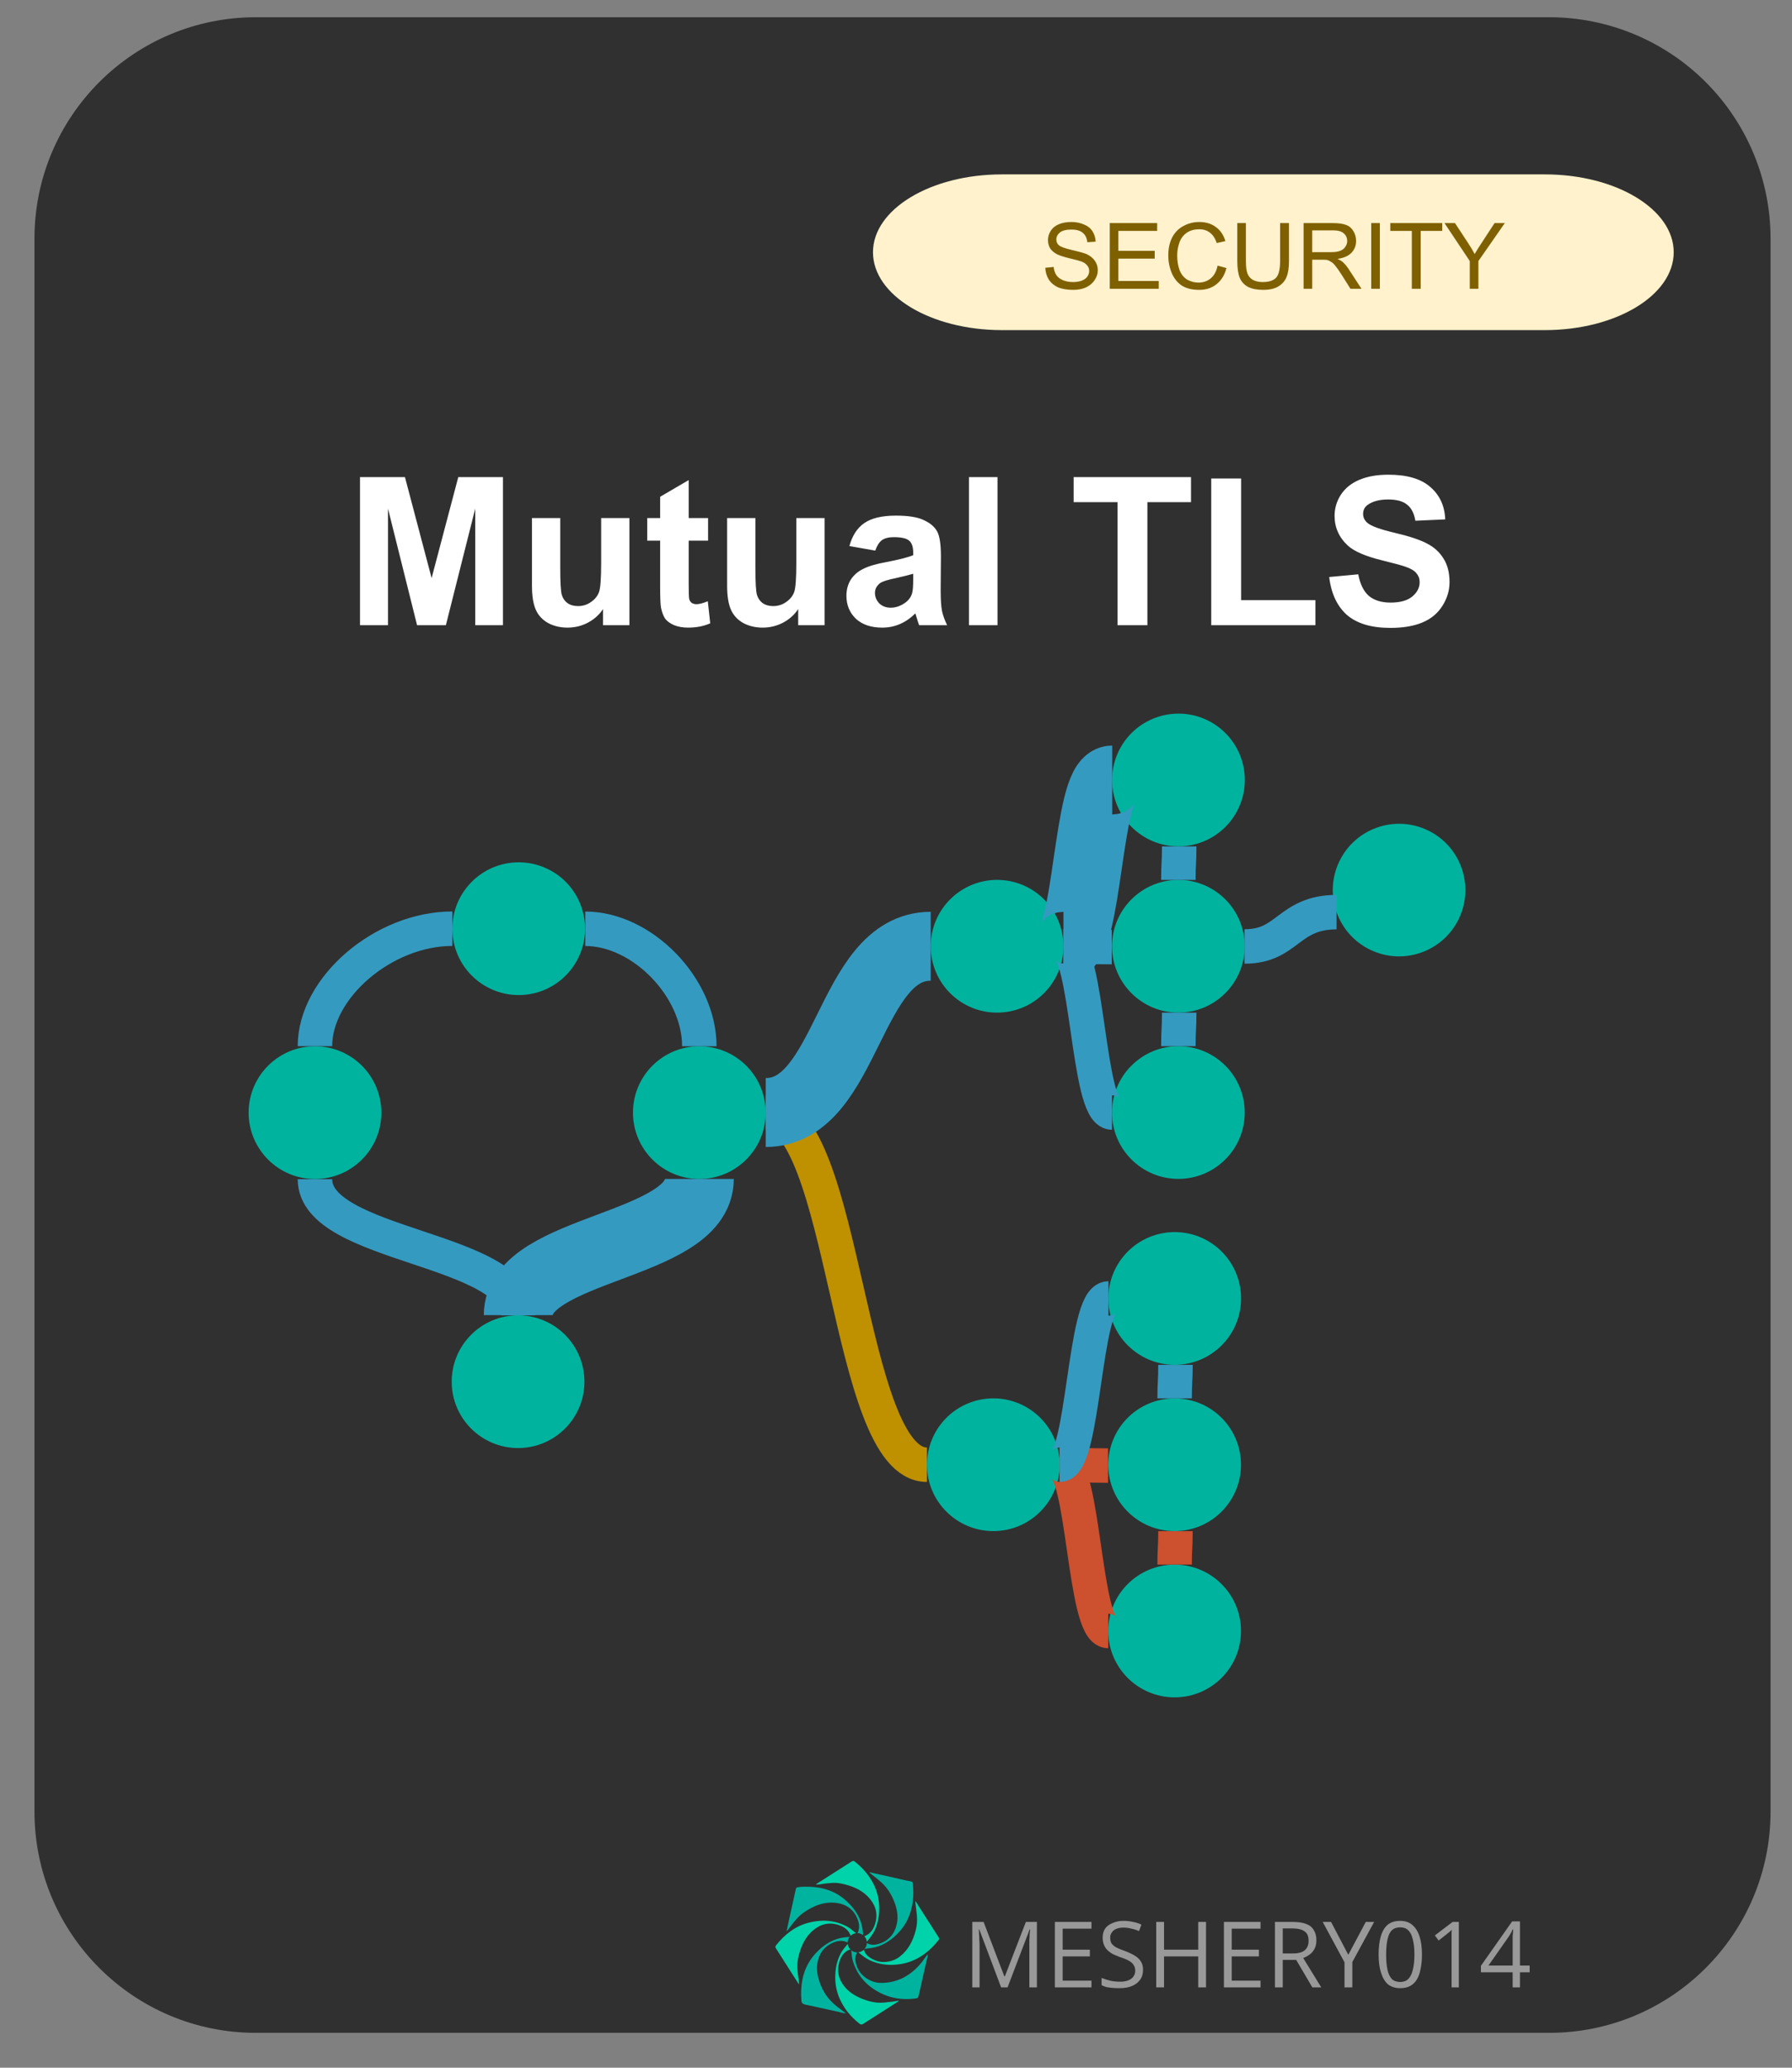 <svg width="104" height="120" viewBox="0 0 104 120" fill="none" xmlns="http://www.w3.org/2000/svg">
<rect x="0" y="0" width="104" height="120" fill="#808080" stroke="none"/>
<path fill-rule="evenodd" clip-rule="evenodd" d="M2 13.849C2 6.753 7.753 1 14.849 1H89.906C93.314 1 96.583 2.354 98.992 4.764C101.402 7.173 102.756 10.441 102.756 13.849V105.127C102.756 112.224 97.003 117.976 89.906 117.976H14.849C7.753 117.976 2 112.224 2 105.127V13.849Z" fill="#303030"/>
<path d="M20.893 36.283V27.69H23.502L25.049 33.549L26.596 27.69H29.189V36.283H27.58V29.518L25.877 36.283H24.205L22.518 29.518V36.283H20.893ZM34.998 36.283V35.346C34.779 35.679 34.482 35.945 34.107 36.143C33.743 36.33 33.352 36.424 32.935 36.424C32.519 36.424 32.144 36.336 31.811 36.158C31.477 35.971 31.238 35.711 31.092 35.377C30.946 35.044 30.873 34.586 30.873 34.002V30.065H32.514V32.924C32.514 33.799 32.545 34.336 32.607 34.533C32.67 34.731 32.779 34.888 32.935 35.002C33.102 35.117 33.305 35.174 33.545 35.174C33.826 35.174 34.076 35.096 34.295 34.94C34.524 34.783 34.68 34.591 34.764 34.362C34.847 34.132 34.889 33.575 34.889 32.69V30.065H36.529V36.283H34.998ZM41.094 30.065V31.377H39.969V33.877C39.969 34.388 39.979 34.684 40 34.768C40.021 34.851 40.068 34.924 40.141 34.987C40.224 35.039 40.318 35.065 40.422 35.065C40.578 35.065 40.797 35.007 41.078 34.893L41.219 36.174C40.844 36.341 40.411 36.424 39.922 36.424C39.63 36.424 39.365 36.377 39.125 36.283C38.885 36.179 38.708 36.049 38.594 35.893C38.49 35.726 38.411 35.513 38.359 35.252C38.328 35.054 38.312 34.664 38.312 34.08V31.377H37.562V30.065H38.312V28.83L39.969 27.862V30.065H41.094ZM46.324 36.283V35.346C46.105 35.679 45.809 35.945 45.434 36.143C45.069 36.33 44.678 36.424 44.262 36.424C43.845 36.424 43.47 36.336 43.137 36.158C42.803 35.971 42.564 35.711 42.418 35.377C42.272 35.044 42.199 34.586 42.199 34.002V30.065H43.84V32.924C43.84 33.799 43.871 34.336 43.934 34.533C43.996 34.731 44.105 34.888 44.262 35.002C44.428 35.117 44.632 35.174 44.871 35.174C45.152 35.174 45.402 35.096 45.621 34.94C45.85 34.783 46.007 34.591 46.09 34.362C46.173 34.132 46.215 33.575 46.215 32.69V30.065H47.855V36.283H46.324ZM50.795 31.955L49.295 31.69C49.462 31.086 49.748 30.643 50.154 30.362C50.571 30.07 51.185 29.924 51.998 29.924C52.727 29.924 53.269 30.013 53.623 30.19C53.988 30.356 54.243 30.575 54.389 30.846C54.535 31.106 54.607 31.596 54.607 32.315L54.592 34.237C54.592 34.789 54.618 35.195 54.67 35.455C54.722 35.705 54.821 35.981 54.967 36.283H53.342C53.3 36.169 53.248 36.007 53.185 35.799C53.154 35.695 53.133 35.627 53.123 35.596C52.842 35.877 52.54 36.086 52.217 36.221C51.904 36.356 51.566 36.424 51.201 36.424C50.555 36.424 50.045 36.252 49.67 35.908C49.305 35.554 49.123 35.112 49.123 34.58C49.123 34.226 49.206 33.914 49.373 33.643C49.55 33.372 49.79 33.164 50.092 33.018C50.394 32.862 50.831 32.731 51.404 32.627C52.165 32.481 52.696 32.346 52.998 32.221V32.065C52.998 31.742 52.92 31.513 52.764 31.377C52.607 31.242 52.31 31.174 51.873 31.174C51.581 31.174 51.352 31.231 51.185 31.346C51.029 31.461 50.899 31.664 50.795 31.955ZM52.998 33.299C52.79 33.362 52.456 33.445 51.998 33.549C51.54 33.643 51.238 33.737 51.092 33.83C50.883 33.987 50.779 34.179 50.779 34.408C50.779 34.638 50.863 34.841 51.029 35.018C51.206 35.184 51.425 35.268 51.685 35.268C51.988 35.268 52.274 35.169 52.545 34.971C52.743 34.825 52.873 34.643 52.935 34.424C52.977 34.289 52.998 34.023 52.998 33.627V33.299ZM56.234 36.283V27.69H57.891V36.283H56.234ZM64.856 36.283V29.143H62.309V27.69H69.121V29.143H66.59V36.283H64.856ZM70.295 36.283V27.768H72.029V34.83H76.342V36.283H70.295ZM77.141 33.487L78.828 33.33C78.932 33.893 79.135 34.309 79.438 34.58C79.75 34.841 80.172 34.971 80.703 34.971C81.255 34.971 81.672 34.856 81.953 34.627C82.245 34.388 82.391 34.106 82.391 33.783C82.391 33.586 82.328 33.414 82.203 33.268C82.088 33.122 81.88 32.997 81.578 32.893C81.38 32.82 80.922 32.695 80.203 32.518C79.266 32.289 78.609 32.007 78.234 31.674C77.713 31.195 77.453 30.617 77.453 29.94C77.453 29.502 77.573 29.096 77.812 28.721C78.062 28.336 78.422 28.044 78.891 27.846C79.359 27.648 79.922 27.549 80.578 27.549C81.662 27.549 82.474 27.789 83.016 28.268C83.557 28.737 83.844 29.362 83.875 30.143L82.141 30.221C82.068 29.784 81.906 29.471 81.656 29.284C81.417 29.086 81.052 28.987 80.562 28.987C80.062 28.987 79.667 29.091 79.375 29.299C79.198 29.424 79.109 29.601 79.109 29.83C79.109 30.028 79.193 30.2 79.359 30.346C79.578 30.534 80.109 30.726 80.953 30.924C81.797 31.122 82.422 31.33 82.828 31.549C83.234 31.757 83.552 32.049 83.781 32.424C84.01 32.789 84.125 33.242 84.125 33.783C84.125 34.273 83.984 34.737 83.703 35.174C83.432 35.601 83.047 35.919 82.547 36.127C82.047 36.336 81.427 36.44 80.688 36.44C79.594 36.44 78.755 36.19 78.172 35.69C77.599 35.179 77.255 34.445 77.141 33.487Z" fill="white"/>
<path fill-rule="evenodd" clip-rule="evenodd" d="M58.141 10.121H89.659C93.788 10.121 97.135 12.144 97.135 14.639C97.135 17.135 93.788 19.158 89.659 19.158H58.141C54.011 19.158 50.664 17.135 50.664 14.639C50.664 12.144 54.011 10.121 58.141 10.121Z" fill="#FFF2CC"/>
<path d="M60.664 15.541L61.149 15.494C61.169 15.681 61.222 15.838 61.305 15.963C61.388 16.088 61.513 16.186 61.68 16.259C61.857 16.332 62.055 16.369 62.274 16.369C62.461 16.369 62.628 16.343 62.774 16.291C62.93 16.228 63.039 16.15 63.102 16.056C63.175 15.952 63.211 15.843 63.211 15.728C63.211 15.603 63.175 15.499 63.102 15.416C63.039 15.322 62.93 15.244 62.774 15.181C62.669 15.14 62.44 15.077 62.086 14.994C61.742 14.911 61.498 14.832 61.352 14.759C61.175 14.666 61.039 14.551 60.946 14.416C60.862 14.27 60.821 14.108 60.821 13.931C60.821 13.744 60.873 13.567 60.977 13.4C61.091 13.223 61.253 13.093 61.461 13.009C61.669 12.926 61.904 12.884 62.164 12.884C62.446 12.884 62.69 12.931 62.899 13.025C63.117 13.108 63.284 13.239 63.399 13.416C63.513 13.593 63.576 13.796 63.586 14.025L63.102 14.056C63.081 13.817 62.992 13.634 62.836 13.509C62.69 13.384 62.472 13.322 62.18 13.322C61.878 13.322 61.654 13.379 61.508 13.494C61.373 13.608 61.305 13.744 61.305 13.9C61.305 14.036 61.352 14.145 61.446 14.228C61.55 14.322 61.805 14.416 62.211 14.509C62.617 14.603 62.899 14.681 63.055 14.744C63.274 14.848 63.435 14.978 63.539 15.134C63.654 15.291 63.711 15.473 63.711 15.681C63.711 15.89 63.649 16.082 63.524 16.259C63.409 16.436 63.242 16.577 63.024 16.681C62.815 16.775 62.571 16.822 62.289 16.822C61.946 16.822 61.654 16.775 61.414 16.681C61.185 16.577 61.003 16.426 60.867 16.228C60.742 16.02 60.675 15.791 60.664 15.541ZM64.406 16.759V12.947H67.156V13.4H64.906V14.556H67.015V15.009H64.906V16.306H67.249V16.759H64.406ZM70.663 15.416L71.178 15.556C71.074 15.963 70.881 16.275 70.6 16.494C70.329 16.713 69.996 16.822 69.6 16.822C69.183 16.822 68.845 16.739 68.584 16.572C68.334 16.405 68.142 16.166 68.006 15.853C67.871 15.53 67.803 15.187 67.803 14.822C67.803 14.426 67.876 14.082 68.022 13.791C68.178 13.489 68.397 13.265 68.678 13.119C68.959 12.963 69.267 12.884 69.6 12.884C69.986 12.884 70.308 12.983 70.569 13.181C70.829 13.369 71.011 13.64 71.116 13.994L70.616 14.103C70.522 13.832 70.392 13.634 70.225 13.509C70.058 13.374 69.85 13.306 69.6 13.306C69.298 13.306 69.048 13.379 68.85 13.525C68.663 13.661 68.527 13.848 68.444 14.088C68.361 14.327 68.319 14.572 68.319 14.822C68.319 15.145 68.366 15.431 68.459 15.681C68.553 15.921 68.699 16.103 68.897 16.228C69.105 16.343 69.324 16.4 69.553 16.4C69.834 16.4 70.074 16.317 70.272 16.15C70.47 15.983 70.6 15.739 70.663 15.416ZM74.292 12.947H74.807V15.15C74.807 15.536 74.76 15.843 74.667 16.072C74.583 16.291 74.427 16.473 74.198 16.619C73.979 16.754 73.682 16.822 73.307 16.822C72.953 16.822 72.661 16.765 72.432 16.65C72.203 16.525 72.042 16.348 71.948 16.119C71.854 15.879 71.807 15.556 71.807 15.15V12.947H72.307V15.15C72.307 15.483 72.338 15.728 72.401 15.884C72.463 16.041 72.568 16.16 72.713 16.244C72.87 16.327 73.057 16.369 73.276 16.369C73.641 16.369 73.901 16.285 74.057 16.119C74.213 15.952 74.292 15.629 74.292 15.15V12.947ZM75.655 16.759V12.947H77.343C77.686 12.947 77.947 12.983 78.124 13.056C78.301 13.119 78.442 13.239 78.546 13.416C78.65 13.582 78.702 13.775 78.702 13.994C78.702 14.254 78.613 14.478 78.436 14.666C78.259 14.853 77.988 14.973 77.624 15.025C77.759 15.088 77.863 15.15 77.936 15.213C78.082 15.348 78.218 15.52 78.343 15.728L79.014 16.759H78.374L77.874 15.963C77.728 15.733 77.608 15.562 77.514 15.447C77.421 15.322 77.332 15.239 77.249 15.197C77.176 15.145 77.103 15.108 77.03 15.088C76.968 15.077 76.874 15.072 76.749 15.072H76.155V16.759H75.655ZM76.155 14.634H77.249C77.478 14.634 77.655 14.608 77.78 14.556C77.915 14.504 78.014 14.426 78.077 14.322C78.15 14.218 78.186 14.108 78.186 13.994C78.186 13.806 78.119 13.655 77.983 13.541C77.858 13.426 77.65 13.369 77.358 13.369H76.155V14.634ZM79.581 16.759V12.947H80.081V16.759H79.581ZM81.936 16.759V13.4H80.686V12.947H83.702V13.4H82.452V16.759H81.936ZM85.3 16.759V15.15L83.832 12.947H84.441L85.191 14.088C85.337 14.306 85.467 14.525 85.582 14.744C85.696 14.546 85.837 14.322 86.004 14.072L86.738 12.947H87.332L85.8 15.15V16.759H85.3Z" fill="#7F6000"/>
<path d="M53.797 85.005C51.457 85.005 50.287 79.898 49.118 74.792C47.949 69.685 46.781 64.578 44.445 64.578" stroke="#BF9000" stroke-width="2" stroke-miterlimit="10" stroke-linejoin="round"/>
<path fill-rule="evenodd" clip-rule="evenodd" d="M26.252 53.897C26.252 51.77 27.976 50.045 30.104 50.045C31.125 50.045 32.105 50.451 32.827 51.173C33.549 51.895 33.955 52.875 33.955 53.897C33.955 56.024 32.231 57.748 30.104 57.748C27.976 57.748 26.252 56.024 26.252 53.897Z" fill="#00B39F"/>
<path fill-rule="evenodd" clip-rule="evenodd" d="M14.43 64.572C14.43 62.445 16.154 60.72 18.281 60.72C19.303 60.72 20.283 61.126 21.005 61.849C21.727 62.571 22.133 63.55 22.133 64.572C22.133 66.699 20.409 68.424 18.281 68.424C16.154 68.424 14.43 66.699 14.43 64.572Z" fill="#00B39F"/>
<path d="M26.252 53.897C22.265 53.897 18.278 57.305 18.278 60.714" stroke="#359AC0" stroke-width="2" stroke-miterlimit="10" stroke-linejoin="round"/>
<path fill-rule="evenodd" clip-rule="evenodd" d="M79.535 55.126C77.619 54.208 76.809 51.911 77.727 49.994C78.167 49.074 78.955 48.366 79.918 48.027C80.88 47.688 81.938 47.745 82.858 48.185C84.775 49.103 85.584 51.4 84.667 53.317C83.749 55.233 81.452 56.043 79.535 55.126Z" fill="#00B39F"/>
<path fill-rule="evenodd" clip-rule="evenodd" d="M36.735 64.57C36.735 62.443 38.459 60.719 40.586 60.719C41.608 60.719 42.588 61.124 43.31 61.847C44.032 62.569 44.438 63.549 44.438 64.57C44.438 66.698 42.714 68.422 40.586 68.422C38.459 68.422 36.735 66.698 36.735 64.57Z" fill="#00B39F"/>
<path fill-rule="evenodd" clip-rule="evenodd" d="M26.215 80.186C26.215 78.058 27.939 76.334 30.067 76.334C31.088 76.334 32.068 76.74 32.79 77.462C33.513 78.184 33.918 79.164 33.918 80.186C33.918 82.313 32.194 84.037 30.067 84.037C27.939 84.037 26.215 82.313 26.215 80.186Z" fill="#00B39F"/>
<path d="M40.586 68.422C40.586 70.4 37.959 71.39 35.332 72.378C32.705 73.365 30.078 74.35 30.078 76.322" stroke="#359AC0" stroke-width="4" stroke-miterlimit="10" stroke-linejoin="round"/>
<path d="M77.568 52.935C76.181 52.935 75.461 53.433 74.794 53.931C74.126 54.43 73.511 54.928 72.228 54.928" stroke="#359AC0" stroke-width="2" stroke-miterlimit="10" stroke-linejoin="round"/>
<path d="M30.067 76.334C30.067 74.356 27.119 73.366 24.172 72.379C21.225 71.391 18.278 70.406 18.278 68.434" stroke="#359AC0" stroke-width="2" stroke-miterlimit="10" stroke-linejoin="round"/>
<path d="M40.586 60.719C40.586 57.31 37.276 53.901 33.966 53.901" stroke="#359AC0" stroke-width="2" stroke-miterlimit="10" stroke-linejoin="round"/>
<path fill-rule="evenodd" clip-rule="evenodd" d="M68.387 68.417C66.26 68.417 64.536 66.693 64.536 64.566C64.536 63.544 64.941 62.564 65.664 61.842C66.386 61.12 67.366 60.714 68.387 60.714C70.514 60.714 72.239 62.438 72.239 64.566C72.239 66.693 70.514 68.417 68.387 68.417Z" fill="#00B39F"/>
<path fill-rule="evenodd" clip-rule="evenodd" d="M57.866 58.768C55.739 58.768 54.014 57.043 54.014 54.916C54.014 53.895 54.42 52.915 55.143 52.193C55.865 51.47 56.845 51.064 57.866 51.064C59.993 51.064 61.718 52.789 61.718 54.916C61.718 57.043 59.993 58.768 57.866 58.768Z" fill="#00B39F"/>
<path fill-rule="evenodd" clip-rule="evenodd" d="M68.387 58.768C66.26 58.768 64.536 57.043 64.536 54.916C64.536 53.895 64.941 52.915 65.664 52.193C66.386 51.47 67.366 51.064 68.387 51.064C70.514 51.064 72.239 52.789 72.239 54.916C72.239 57.043 70.514 58.768 68.387 58.768Z" fill="#00B39F"/>
<path d="M64.536 64.566C63.831 64.566 63.477 62.154 63.127 59.742C62.776 57.33 62.428 54.918 61.73 54.918" stroke="#359AC0" stroke-width="2" stroke-miterlimit="10" stroke-linejoin="round"/>
<path d="M61.718 54.916C62.422 54.916 62.776 54.928 63.127 54.941C63.477 54.953 63.825 54.965 64.523 54.965" stroke="#359AC0" stroke-width="2" stroke-miterlimit="10" stroke-linejoin="round"/>
<path d="M68.387 60.714C68.387 60.227 68.4 59.984 68.412 59.741C68.424 59.498 68.436 59.255 68.436 58.77" stroke="#359AC0" stroke-width="2" stroke-miterlimit="10" stroke-linejoin="round"/>
<path d="M54.015 54.916C51.62 54.916 50.423 57.328 49.226 59.74C48.03 62.152 46.834 64.564 44.441 64.564" stroke="#359AC0" stroke-width="4" stroke-miterlimit="10" stroke-linejoin="round"/>
<path fill-rule="evenodd" clip-rule="evenodd" d="M68.393 49.118C66.266 49.118 64.541 47.394 64.541 45.267C64.541 44.245 64.947 43.265 65.669 42.543C66.392 41.821 67.371 41.415 68.393 41.415C70.52 41.415 72.244 43.139 72.244 45.267C72.244 47.394 70.52 49.118 68.393 49.118Z" fill="#00B39F"/>
<path d="M68.387 51.064C68.387 50.578 68.4 50.334 68.412 50.091C68.424 49.848 68.436 49.606 68.436 49.12" stroke="#359AC0" stroke-width="2" stroke-miterlimit="10" stroke-linejoin="round"/>
<path d="M61.718 54.916C62.424 54.916 62.776 52.504 63.129 50.092C63.483 47.68 63.839 45.269 64.548 45.269" stroke="#359AC0" stroke-width="4" stroke-miterlimit="10" stroke-linejoin="round"/>
<path fill-rule="evenodd" clip-rule="evenodd" d="M68.17 98.506C66.043 98.506 64.318 96.782 64.318 94.655C64.318 93.633 64.724 92.654 65.446 91.931C66.169 91.209 67.148 90.803 68.17 90.803C70.297 90.803 72.022 92.528 72.022 94.655C72.022 96.782 70.297 98.506 68.17 98.506Z" fill="#00B39F"/>
<path fill-rule="evenodd" clip-rule="evenodd" d="M57.649 88.857C55.522 88.857 53.797 87.132 53.797 85.005C53.797 83.984 54.203 83.004 54.925 82.282C55.648 81.559 56.627 81.154 57.649 81.154C59.776 81.154 61.501 82.878 61.501 85.005C61.501 87.132 59.776 88.857 57.649 88.857Z" fill="#00B39F"/>
<path fill-rule="evenodd" clip-rule="evenodd" d="M68.17 88.857C66.043 88.857 64.318 87.132 64.318 85.005C64.318 83.984 64.724 83.004 65.446 82.282C66.169 81.559 67.148 81.154 68.17 81.154C70.297 81.154 72.022 82.878 72.022 85.005C72.022 87.132 70.297 88.857 68.17 88.857Z" fill="#00B39F"/>
<path d="M64.318 94.655C63.614 94.655 63.26 92.243 62.909 89.831C62.559 87.419 62.211 85.007 61.513 85.007" stroke="#CD502F" stroke-width="2" stroke-miterlimit="10" stroke-linejoin="round"/>
<path d="M61.501 85.005C62.205 85.005 62.559 85.018 62.909 85.03C63.26 85.042 63.608 85.055 64.306 85.055" stroke="#CD502F" stroke-width="2" stroke-miterlimit="10" stroke-linejoin="round"/>
<path d="M68.17 90.803C68.17 90.317 68.182 90.073 68.195 89.83C68.207 89.587 68.219 89.344 68.219 88.859" stroke="#CD502F" stroke-width="2" stroke-miterlimit="10" stroke-linejoin="round"/>
<path fill-rule="evenodd" clip-rule="evenodd" d="M68.175 79.207C66.048 79.207 64.324 77.483 64.324 75.356C64.324 74.334 64.73 73.355 65.452 72.632C66.174 71.91 67.154 71.504 68.175 71.504C70.303 71.504 72.027 73.228 72.027 75.356C72.027 77.483 70.303 79.207 68.175 79.207Z" fill="#00B39F"/>
<path d="M68.17 81.154C68.17 80.667 68.182 80.424 68.195 80.18C68.207 79.937 68.219 79.695 68.219 79.209" stroke="#359AC0" stroke-width="2" stroke-miterlimit="10" stroke-linejoin="round"/>
<path d="M61.501 85.005C62.206 85.005 62.558 82.593 62.912 80.181C63.266 77.77 63.621 75.358 64.331 75.358" stroke="#359AC0" stroke-width="2" stroke-miterlimit="10" stroke-linejoin="round"/>
<path d="M58.1 115.336L56.834 111.977H56.803C56.813 112.039 56.819 112.123 56.819 112.227C56.829 112.331 56.834 112.446 56.834 112.571C56.845 112.685 56.85 112.805 56.85 112.93V115.336H56.428V111.539H57.084L58.287 114.696H58.319L59.537 111.539H60.178V115.336H59.74V112.899C59.74 112.784 59.74 112.675 59.74 112.571C59.751 112.456 59.756 112.347 59.756 112.243C59.767 112.138 59.777 112.05 59.787 111.977H59.756L58.475 115.336H58.1ZM63.345 115.336H61.22V111.539H63.345V111.93H61.673V113.149H63.251V113.539H61.673V114.946H63.345V115.336ZM66.337 114.321C66.337 114.55 66.28 114.743 66.165 114.899C66.051 115.055 65.894 115.175 65.696 115.258C65.499 115.342 65.259 115.383 64.978 115.383C64.842 115.383 64.707 115.378 64.571 115.368C64.446 115.357 64.327 115.342 64.212 115.321C64.108 115.289 64.014 115.253 63.931 115.211V114.789C64.066 114.842 64.228 114.894 64.415 114.946C64.603 114.987 64.801 115.008 65.009 115.008C65.196 115.008 65.353 114.982 65.478 114.93C65.613 114.878 65.712 114.805 65.775 114.711C65.847 114.618 65.884 114.503 65.884 114.368C65.884 114.232 65.853 114.123 65.79 114.039C65.738 113.946 65.644 113.862 65.509 113.789C65.384 113.717 65.207 113.644 64.978 113.571C64.811 113.508 64.665 113.446 64.54 113.383C64.426 113.31 64.327 113.232 64.243 113.149C64.16 113.055 64.097 112.951 64.056 112.836C64.014 112.722 63.993 112.592 63.993 112.446C63.993 112.248 64.04 112.076 64.134 111.93C64.238 111.784 64.384 111.675 64.571 111.602C64.759 111.519 64.967 111.477 65.196 111.477C65.405 111.477 65.592 111.498 65.759 111.539C65.936 111.571 66.097 111.623 66.243 111.696L66.103 112.071C65.967 112.008 65.821 111.961 65.665 111.93C65.509 111.888 65.353 111.868 65.196 111.868C65.03 111.868 64.889 111.894 64.775 111.946C64.67 111.987 64.587 112.055 64.525 112.149C64.462 112.232 64.431 112.331 64.431 112.446C64.431 112.581 64.457 112.696 64.509 112.789C64.571 112.873 64.665 112.951 64.79 113.024C64.915 113.086 65.082 113.154 65.29 113.227C65.509 113.31 65.696 113.399 65.853 113.493C66.009 113.586 66.129 113.701 66.212 113.836C66.295 113.961 66.337 114.123 66.337 114.321ZM69.993 115.336H69.54V113.539H67.556V115.336H67.102V111.539H67.556V113.149H69.54V111.539H69.993V115.336ZM73.156 115.336H71.031V111.539H73.156V111.93H71.484V113.149H73.062V113.539H71.484V114.946H73.156V115.336ZM75.023 111.539C75.335 111.539 75.591 111.576 75.788 111.649C75.997 111.722 76.148 111.842 76.242 112.008C76.346 112.164 76.398 112.362 76.398 112.602C76.398 112.8 76.361 112.967 76.288 113.102C76.216 113.237 76.122 113.347 76.007 113.43C75.893 113.513 75.768 113.581 75.632 113.633L76.679 115.336H76.163L75.226 113.743H74.445V115.336H73.992V111.539H75.023ZM74.992 111.914H74.445V113.368H75.038C75.351 113.368 75.58 113.305 75.726 113.18C75.872 113.055 75.945 112.873 75.945 112.633C75.945 112.373 75.867 112.19 75.71 112.086C75.554 111.972 75.314 111.914 74.992 111.914ZM78.249 113.446L79.264 111.539H79.749L78.483 113.868V115.336H78.03V113.883L76.764 111.539H77.249L78.249 113.446ZM82.525 113.43C82.525 113.743 82.498 114.019 82.446 114.258C82.405 114.498 82.332 114.706 82.228 114.883C82.123 115.05 81.993 115.175 81.837 115.258C81.681 115.342 81.488 115.383 81.259 115.383C80.978 115.383 80.743 115.31 80.556 115.164C80.379 115.008 80.243 114.784 80.15 114.493C80.056 114.201 80.009 113.847 80.009 113.43C80.009 113.024 80.05 112.675 80.134 112.383C80.217 112.092 80.347 111.868 80.525 111.711C80.712 111.555 80.957 111.477 81.259 111.477C81.55 111.477 81.785 111.555 81.962 111.711C82.15 111.868 82.29 112.092 82.384 112.383C82.478 112.675 82.525 113.024 82.525 113.43ZM80.446 113.43C80.446 113.784 80.472 114.081 80.525 114.321C80.577 114.55 80.66 114.727 80.775 114.852C80.9 114.967 81.061 115.024 81.259 115.024C81.457 115.024 81.613 114.967 81.728 114.852C81.853 114.727 81.941 114.55 81.993 114.321C82.056 114.081 82.087 113.784 82.087 113.43C82.087 113.076 82.056 112.784 81.993 112.555C81.941 112.315 81.853 112.138 81.728 112.024C81.613 111.909 81.457 111.852 81.259 111.852C81.061 111.852 80.9 111.909 80.775 112.024C80.66 112.138 80.577 112.315 80.525 112.555C80.472 112.784 80.446 113.076 80.446 113.43ZM84.665 115.336H84.243V112.649C84.243 112.545 84.243 112.456 84.243 112.383C84.243 112.31 84.243 112.243 84.243 112.18C84.243 112.118 84.248 112.055 84.258 111.993C84.206 112.045 84.154 112.092 84.102 112.133C84.061 112.164 84.003 112.211 83.93 112.274L83.493 112.618L83.274 112.321L84.305 111.539H84.665V115.336ZM88.774 114.461H88.211V115.336H87.789V114.461H85.946V114.086L87.758 111.508H88.211V114.071H88.774V114.461ZM87.789 114.071V112.821C87.789 112.727 87.789 112.644 87.789 112.571C87.789 112.487 87.789 112.414 87.789 112.352C87.8 112.279 87.805 112.217 87.805 112.164C87.815 112.102 87.821 112.039 87.821 111.977H87.789C87.758 112.05 87.722 112.123 87.68 112.196C87.638 112.269 87.597 112.336 87.555 112.399L86.383 114.071H87.789Z" fill="#999999"/>
<g clip-path="url(#clip0_5934_25947)">
<path d="M51.44 109.55C51.648 109.81 51.8 110.1 51.916 110.41C52.067 110.808 52.136 111.223 52.05 111.643C51.934 112.207 51.604 112.605 51.052 112.796C50.838 112.87 50.615 112.9 50.394 112.807C50.363 112.796 50.335 112.78 50.309 112.761C50.306 112.892 50.257 113.018 50.169 113.117C50.198 113.104 50.229 113.095 50.26 113.091C50.291 113.085 50.323 113.081 50.352 113.078C50.648 113.054 50.932 112.991 51.202 112.862C51.618 112.663 51.967 112.379 52.263 112.027C52.433 111.83 52.575 111.61 52.685 111.375C52.841 111.027 52.941 110.657 52.982 110.279C53.02 109.952 53.01 109.632 52.977 109.308C52.969 109.23 52.936 109.198 52.866 109.186C52.685 109.154 52.505 109.118 52.328 109.074C51.864 108.962 51.397 108.866 50.932 108.759C50.767 108.72 50.601 108.686 50.435 108.649C50.557 108.765 50.687 108.86 50.814 108.961C51.038 109.14 51.259 109.324 51.44 109.55Z" fill="#00B39F"/>
<path d="M46.336 113.569C46.478 112.971 46.713 112.422 47.199 112.018C47.641 111.65 48.142 111.535 48.693 111.727C48.972 111.823 49.211 111.979 49.337 112.262C49.35 112.287 49.359 112.314 49.364 112.342C49.451 112.259 49.562 112.206 49.681 112.192C49.673 112.187 49.666 112.182 49.657 112.175C49.488 112.039 49.327 111.89 49.13 111.79C48.43 111.433 47.695 111.387 46.948 111.578C46.156 111.779 45.544 112.259 45.042 112.892C44.985 112.963 44.99 113.008 45.036 113.08C45.426 113.686 45.812 114.295 46.199 114.903C46.25 114.983 46.303 115.062 46.373 115.168C46.381 114.989 46.343 114.846 46.323 114.702C46.27 114.323 46.246 113.945 46.336 113.569Z" fill="#00D3A9"/>
<path d="M47.528 109.362C47.797 109.317 48.069 109.287 48.341 109.272C48.588 109.259 48.83 109.308 49.069 109.37C49.635 109.518 50.142 109.765 50.514 110.234C50.87 110.681 50.955 111.182 50.764 111.719C50.667 111.994 50.502 112.222 50.221 112.345C50.202 112.355 50.18 112.361 50.158 112.362C50.243 112.452 50.295 112.567 50.307 112.69C50.32 112.669 50.334 112.65 50.35 112.632C50.556 112.387 50.742 112.13 50.849 111.823C50.99 111.421 51.048 110.994 51.021 110.569C51.001 110.153 50.896 109.746 50.713 109.372C50.45 108.842 50.072 108.406 49.61 108.039C49.541 107.984 49.491 107.991 49.419 108.037C48.824 108.419 48.226 108.796 47.631 109.177C47.539 109.236 47.439 109.287 47.35 109.371C47.41 109.375 47.469 109.372 47.528 109.362Z" fill="#00D3A9"/>
<path d="M45.856 111.825C46.09 111.529 46.314 111.223 46.629 111.004C47.212 110.6 47.841 110.338 48.564 110.439C49.147 110.521 49.568 110.838 49.779 111.4C49.869 111.641 49.897 111.89 49.791 112.14C49.785 112.156 49.776 112.172 49.766 112.187C49.886 112.19 50.001 112.232 50.095 112.306C50.093 112.298 50.091 112.289 50.089 112.281C50.084 112.25 50.084 112.218 50.081 112.188C50.063 111.942 50.022 111.702 49.934 111.469C49.747 110.976 49.427 110.585 49.031 110.245C48.449 109.743 47.762 109.528 47.008 109.499C46.794 109.491 46.579 109.489 46.365 109.517C46.217 109.537 46.206 109.538 46.174 109.684C46.036 110.312 45.898 110.94 45.759 111.569C45.723 111.732 45.688 111.896 45.648 112.083C45.743 111.997 45.793 111.905 45.856 111.825Z" fill="#00B39F"/>
<path d="M54.465 112.419C54.074 111.81 53.687 111.198 53.296 110.589C53.244 110.508 53.203 110.418 53.116 110.328C53.141 110.541 53.159 110.726 53.185 110.91C53.24 111.293 53.24 111.674 53.138 112.051C52.979 112.644 52.714 113.171 52.215 113.554C51.941 113.765 51.625 113.86 51.285 113.864C51.047 113.868 50.82 113.799 50.609 113.686C50.425 113.587 50.269 113.459 50.176 113.266C50.147 113.205 50.135 113.168 50.144 113.144C50.054 113.233 49.937 113.289 49.811 113.303C49.844 113.324 49.875 113.347 49.905 113.373C50.079 113.515 50.254 113.657 50.459 113.755C51.032 114.027 51.637 114.084 52.253 113.987C53.182 113.842 53.886 113.32 54.463 112.603C54.515 112.537 54.509 112.487 54.465 112.419Z" fill="#00D3A9"/>
<path d="M53.234 114.174C52.659 114.753 51.968 115.076 51.138 115.078C50.559 115.08 49.945 114.699 49.739 114.142C49.654 113.911 49.597 113.676 49.685 113.433C49.708 113.368 49.724 113.327 49.742 113.307C49.616 113.305 49.494 113.261 49.397 113.182C49.407 113.213 49.413 113.245 49.416 113.278C49.434 113.457 49.443 113.638 49.497 113.81C49.782 114.73 50.395 115.359 51.261 115.74C51.815 115.984 52.404 116.058 53.01 115.995C53.28 115.967 53.282 115.972 53.335 115.735C53.484 115.081 53.633 114.426 53.777 113.771C53.802 113.661 53.846 113.552 53.843 113.409C53.809 113.455 53.791 113.479 53.773 113.504C53.605 113.736 53.436 113.971 53.234 114.174Z" fill="#00B39F"/>
<path d="M48.159 116.063C47.895 115.767 47.706 115.425 47.574 115.053C47.449 114.698 47.376 114.332 47.436 113.952C47.522 113.399 47.803 112.986 48.319 112.755C48.569 112.643 48.834 112.59 49.106 112.695C49.136 112.704 49.164 112.718 49.191 112.735C49.193 112.615 49.234 112.498 49.308 112.404C49.286 112.408 49.264 112.411 49.241 112.412C49.093 112.422 48.945 112.44 48.8 112.469C48.295 112.576 47.877 112.839 47.509 113.187C47.019 113.65 46.703 114.212 46.57 114.876C46.49 115.279 46.478 115.684 46.509 116.093C46.521 116.25 46.586 116.307 46.744 116.339C47.405 116.473 48.061 116.63 48.72 116.773C48.832 116.798 48.943 116.84 49.091 116.844C48.983 116.761 48.899 116.697 48.815 116.633C48.584 116.457 48.353 116.281 48.159 116.063Z" fill="#00B39F"/>
<path d="M52.099 116.118C51.864 116.16 51.627 116.188 51.391 116.211C51.197 116.23 51.001 116.239 50.81 116.211C50.536 116.172 50.267 116.099 50.011 115.992C49.613 115.826 49.252 115.605 48.984 115.258C48.66 114.838 48.551 114.37 48.711 113.86C48.801 113.571 48.949 113.313 49.242 113.173C49.294 113.148 49.33 113.136 49.355 113.14C49.267 113.052 49.211 112.938 49.196 112.814C49.183 112.833 49.169 112.851 49.154 112.868C49.02 113.031 48.882 113.191 48.785 113.381C48.549 113.839 48.463 114.325 48.476 114.838C48.483 115.216 48.561 115.589 48.706 115.938C48.959 116.541 49.362 117.033 49.873 117.439C49.952 117.503 50.01 117.51 50.099 117.452C50.614 117.119 51.133 116.792 51.65 116.463C51.821 116.353 51.992 116.244 52.165 116.132C52.156 116.124 52.146 116.118 52.134 116.116C52.122 116.113 52.11 116.114 52.099 116.118Z" fill="#00D3A9"/>
</g>
<defs>
<clipPath id="clip0_5934_25947">
<rect width="9.5" height="9.493" fill="white" transform="translate(45 108)"/>
</clipPath>
</defs>
</svg>
